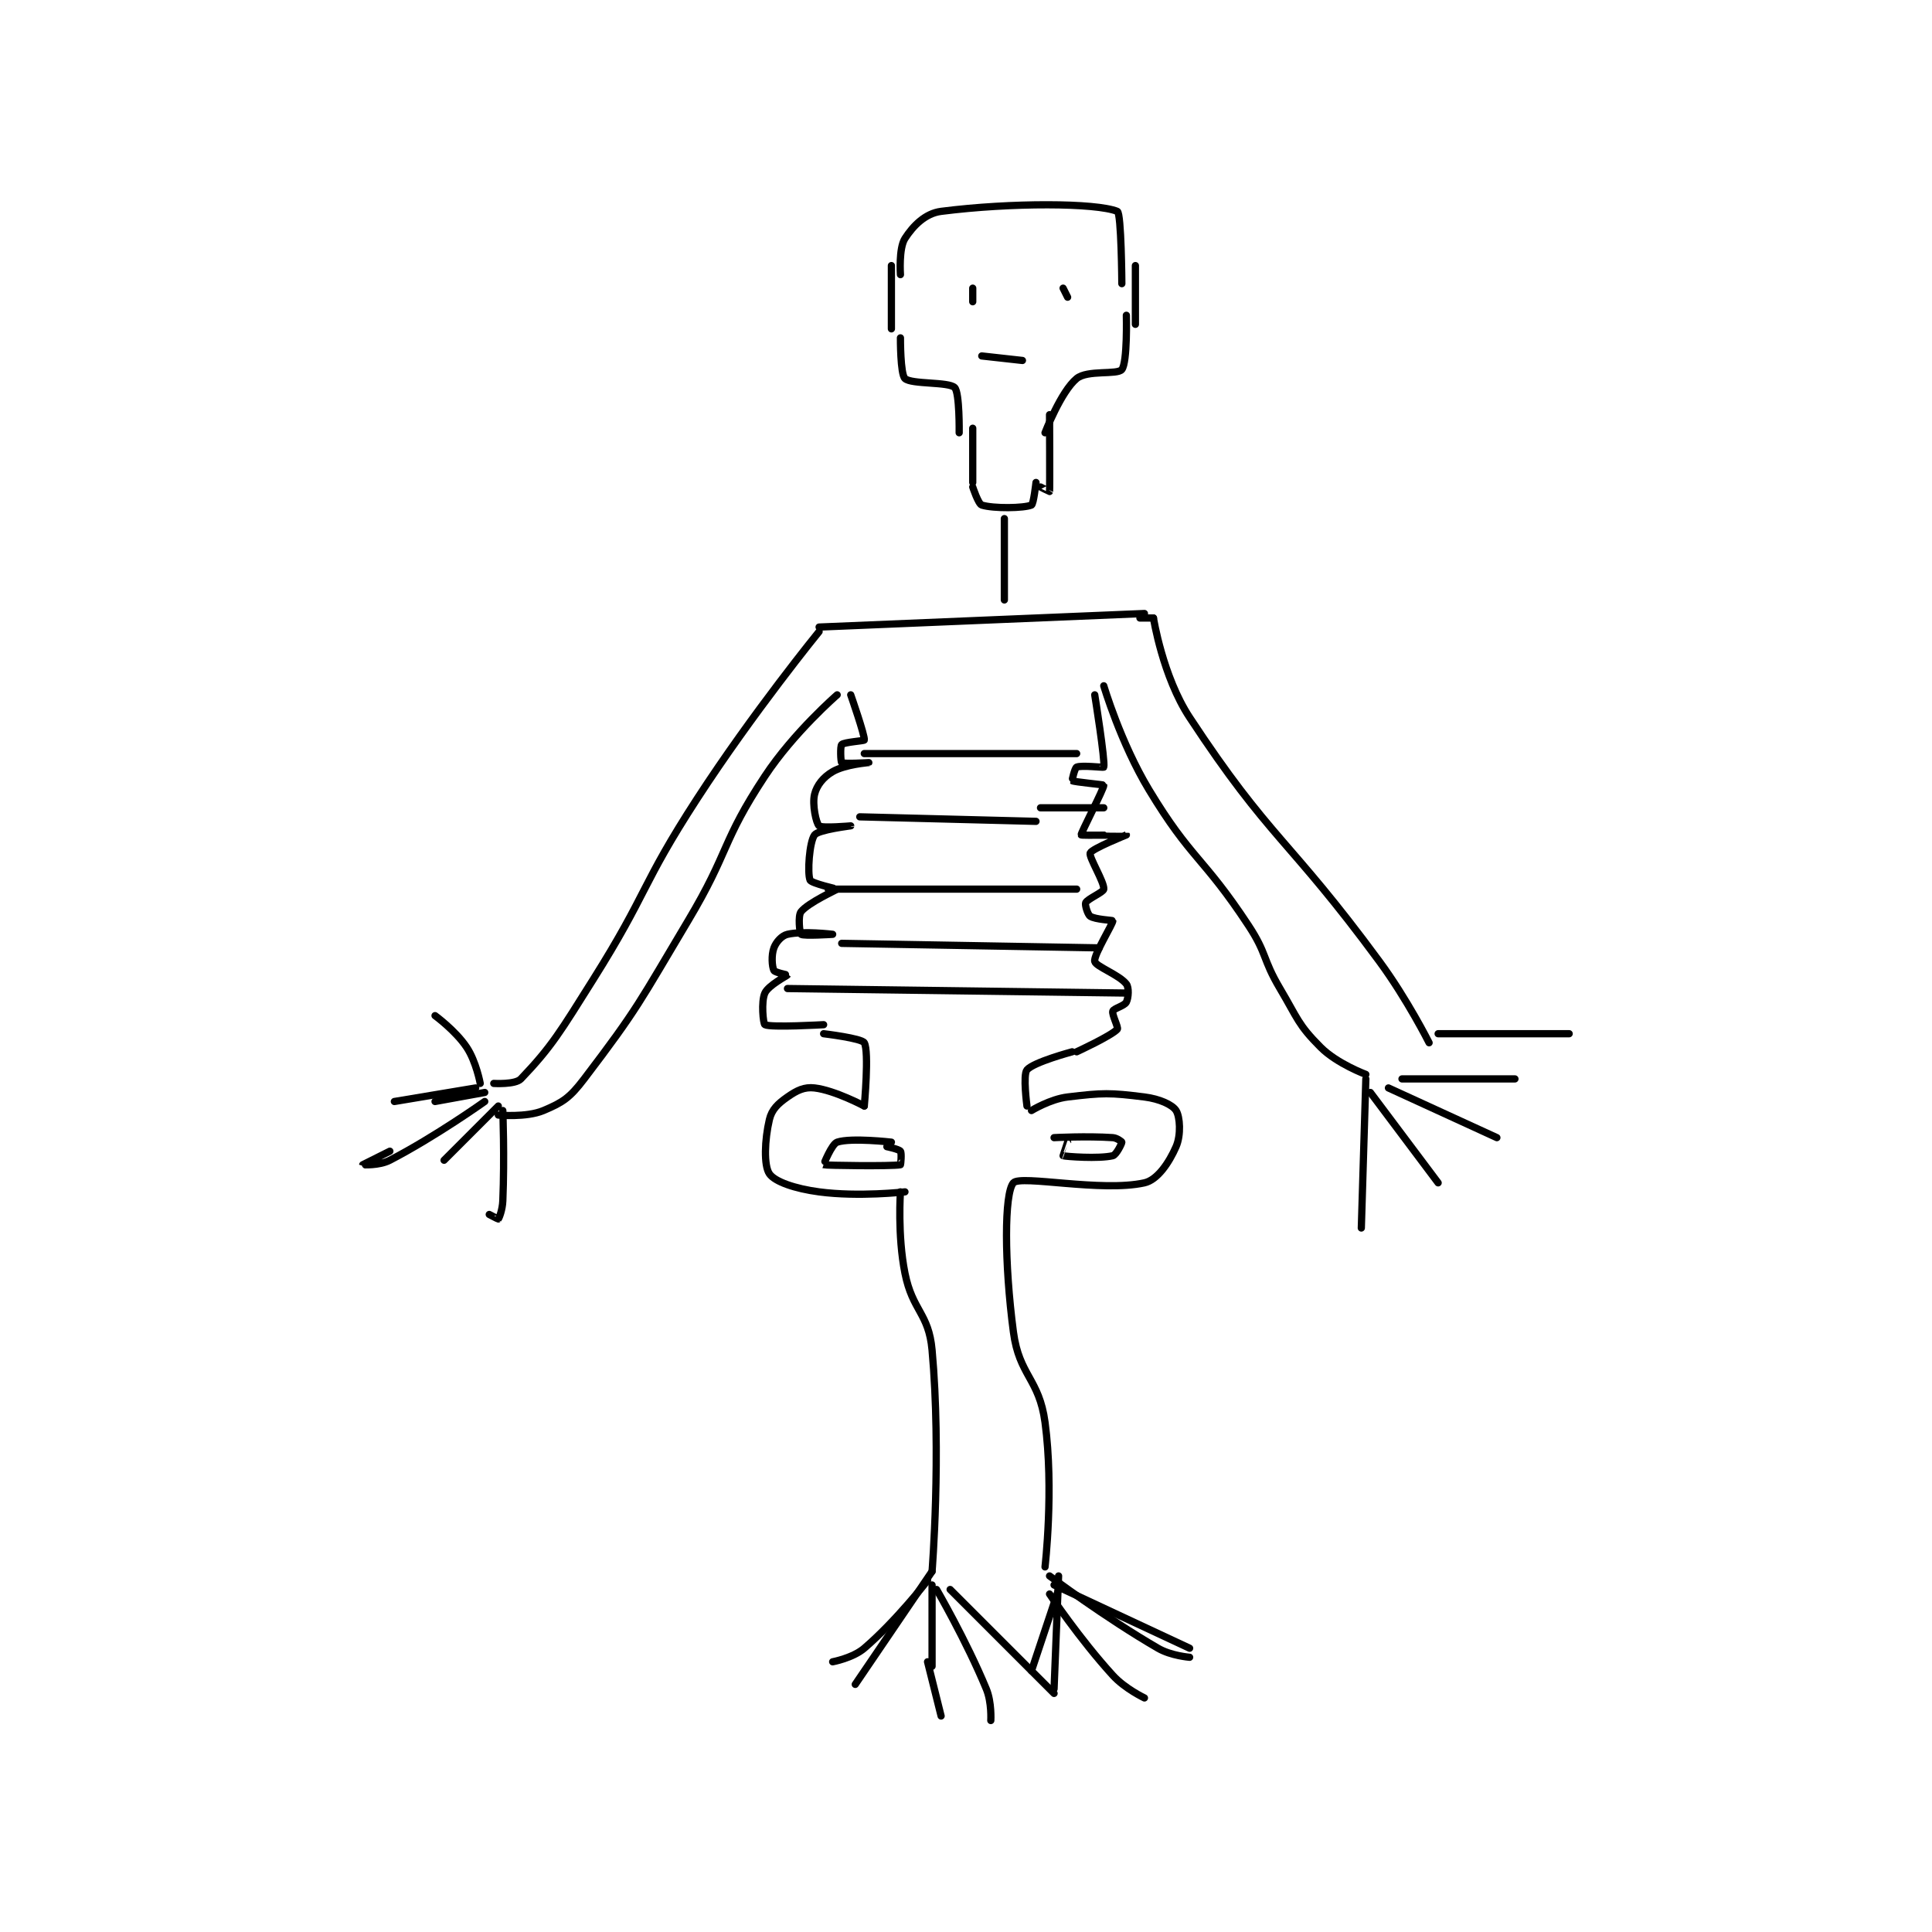 <?xml version="1.0" encoding="utf-8"?>
<!DOCTYPE svg PUBLIC "-//W3C//DTD SVG 1.1//EN" "http://www.w3.org/Graphics/SVG/1.1/DTD/svg11.dtd">
<svg viewBox="0 0 800 800" preserveAspectRatio="xMinYMin meet" xmlns="http://www.w3.org/2000/svg" version="1.1">
<g fill="none" stroke="black" stroke-linecap="round" stroke-linejoin="round" stroke-width="1.603">
<g transform="translate(150.203,87.52) scale(1.871) translate(-102,-49.133)">
<path id="0" d="M219 61.133 L219 75.133 "/>
<path id="1" d="M237 66.133 L237 69.133 "/>
<path id="2" d="M257 66.133 L258 68.133 "/>
<path id="3" d="M273 61.133 L273 74.133 "/>
<path id="4" d="M237 97.133 L237 109.133 "/>
<path id="5" d="M254 94.133 C254 94.133 254.08 110.494 254 111.133 C253.996 111.162 252 110.133 252 110.133 "/>
<path id="6" d="M221 77.133 C221 77.133 220.96 85.18 222 86.133 C223.443 87.456 231.677 86.811 233 88.133 C234.119 89.252 234 98.133 234 98.133 "/>
<path id="7" d="M271 72.133 C271 72.133 271.266 82.522 270 84.133 C269.024 85.375 262.401 84.156 260 86.133 C256.52 88.999 253 98.133 253 98.133 "/>
<path id="8" d="M237 110.133 C237 110.133 238.227 113.896 239 114.133 C241.631 114.943 248.324 114.832 250 114.133 C250.47 113.938 251 109.133 251 109.133 "/>
<path id="9" d="M239 81.133 L248 82.133 "/>
<path id="10" d="M221 63.133 C221 63.133 220.589 57.328 222 55.133 C223.819 52.303 226.507 49.579 230 49.133 C245.542 47.149 264.257 47.236 269 49.133 C269.9 49.493 270 65.133 270 65.133 "/>
<path id="11" d="M244 117.133 L244 135.133 "/>
<path id="12" d="M203 141.133 L275 138.133 "/>
<path id="13" d="M274 139.133 L277 139.133 "/>
<path id="14" d="M203 142.133 C203 142.133 188.381 160.067 176 179.133 C163.528 198.34 165.204 199.732 153 219.133 C145.815 230.555 143.836 233.987 137 241.133 C135.765 242.424 131 242.133 131 242.133 "/>
<path id="15" d="M207 156.133 C207 156.133 197.381 164.465 191 174.133 C181.344 188.764 183.236 190.664 174 206.133 C163.322 224.019 162.993 225.393 151 241.133 C147.836 245.286 146.325 246.312 142 248.133 C138.227 249.722 132 249.133 132 249.133 "/>
<path id="16" d="M277 139.133 C277 139.133 279.04 152.074 285 161.133 C302.846 188.259 306.858 187.77 327 215.133 C333.19 223.543 338 233.133 338 233.133 "/>
<path id="17" d="M266 154.133 C266 154.133 269.733 166.754 276 177.133 C285.341 192.604 287.922 191.842 298 207.133 C302.216 213.529 301.06 214.485 305 221.133 C308.98 227.85 308.978 229.111 314 234.133 C317.652 237.786 324 240.133 324 240.133 "/>
<path id="18" d="M210 156.133 C210 156.133 213.171 165.194 213 166.133 C212.965 166.323 208.536 166.597 208 167.133 C207.642 167.491 207.769 170.98 208 171.133 C208.519 171.48 214 171.133 214 171.133 C213.999 171.134 208.756 171.526 206 173.133 C203.921 174.346 202.501 176.13 202 178.133 C201.436 180.387 202.343 184.558 203 185.133 C203.646 185.698 210 185.133 210 185.133 C210 185.134 202.859 185.988 202 187.133 C200.845 188.673 200.367 195.613 201 197.133 C201.297 197.847 207.001 199.129 207 199.133 C206.968 199.244 200.627 202.099 199 204.133 C198.286 205.025 198.704 208.922 199 209.133 C199.579 209.547 206 209.133 206 209.133 C206 209.133 199.459 208.335 196 209.133 C194.723 209.428 193.494 210.816 193 212.133 C192.401 213.73 192.567 216.267 193 217.133 C193.217 217.566 196.002 218.129 196 218.133 C195.946 218.268 191.78 220.418 191 222.133 C190.13 224.048 190.635 228.937 191 229.133 C192.26 229.812 204 229.133 204 229.133 "/>
<path id="19" d="M264 156.133 C264 156.133 266.35 170.734 266 172.133 C265.966 172.269 261.098 171.663 260 172.133 C259.582 172.313 258.942 175.094 259 175.133 C259.447 175.431 265.977 175.997 266 176.133 C266.107 176.773 260.859 186.823 261 187.133 C261.074 187.295 270.997 187.128 271 187.133 C271 187.133 263.397 190.18 263 191.133 C262.634 192.011 266.143 197.562 266 199.133 C265.938 199.817 262.433 201.267 262 202.133 C261.783 202.566 262.419 204.746 263 205.133 C264.098 205.865 267.989 206.02 268 206.133 C268.065 206.782 263.699 213.73 264 215.133 C264.24 216.253 269.418 218.099 271 220.133 C271.606 220.912 271.483 223.167 271 224.133 C270.577 224.979 268.201 225.531 268 226.133 C267.755 226.87 269.306 229.789 269 230.133 C267.721 231.572 260 235.133 260 235.133 "/>
<path id="20" d="M204 231.133 C204 231.133 212.441 232.14 213 233.133 C214.107 235.102 213 247.133 213 247.133 "/>
<path id="21" d="M259 235.133 C259 235.133 250.426 237.422 249 239.133 C248.075 240.243 249 247.133 249 247.133 "/>
<path id="22" d="M213 169.133 L260 169.133 "/>
<path id="23" d="M212 183.133 L251 184.133 "/>
<path id="24" d="M205 199.133 L260 199.133 "/>
<path id="25" d="M208 211.133 L265 212.133 "/>
<path id="26" d="M196 221.133 L271 222.133 "/>
<path id="27" d="M252 181.133 L266 181.133 "/>
<path id="28" d="M213 247.133 C213 247.133 206.499 243.663 202 243.133 C199.739 242.867 198.101 243.663 196 245.133 C193.871 246.624 192.525 247.902 192 250.133 C190.939 254.641 190.739 260.3 192 262.133 C193.215 263.9 197.67 265.423 203 266.133 C211.78 267.304 222 266.133 222 266.133 "/>
<path id="29" d="M250 248.133 C250 248.133 254.137 245.597 258 245.133 C265.854 244.191 267.294 244.17 275 245.133 C278.343 245.551 281.18 246.845 282 248.133 C282.88 249.516 283.128 253.555 282 256.133 C280.44 259.698 277.876 263.494 275 264.133 C265.498 266.245 247.58 262.336 246 264.133 C243.955 266.461 243.977 281.814 246 297.133 C247.283 306.847 251.692 307.418 253 317.133 C254.998 331.979 253 349.133 253 349.133 "/>
<path id="30" d="M221 266.133 C221 266.133 220.319 275.73 222 284.133 C223.681 292.537 227.254 292.921 228 301.133 C230.085 324.067 228 350.133 228 350.133 "/>
<path id="31" d="M219 255.133 C219 255.133 210.096 254.101 207 255.133 C205.796 255.535 203.968 260.122 204 260.133 C204.444 260.292 218.939 260.497 221 260.133 C221.064 260.122 221.312 257.549 221 257.133 C220.662 256.683 218 256.133 218 256.133 "/>
<path id="32" d="M255 254.133 C255 254.133 262.194 253.746 268 254.133 C268.923 254.195 270 255.037 270 255.133 C270 255.421 268.772 257.955 268 258.133 C264.844 258.861 257.59 258.31 257 258.133 C256.995 258.132 258 255.133 258 255.133 "/>
<path id="33" d="M228 350.133 L211 375.133 "/>
<path id="34" d="M228 353.133 L228 371.133 "/>
<path id="35" d="M229 354.133 C229 354.133 235.547 365.373 240 376.133 C241.243 379.138 241 383.133 241 383.133 "/>
<path id="36" d="M232 354.133 L255 377.133 "/>
<path id="37" d="M227 352.133 C227 352.133 220.098 361.049 213 367.133 C210.47 369.302 206 370.133 206 370.133 "/>
<path id="38" d="M227 370.133 L230 382.133 "/>
<path id="39" d="M254 351.133 C254 351.133 266.137 360.245 278 367.133 C280.908 368.822 285 369.133 285 369.133 "/>
<path id="40" d="M256 351.133 L255 376.133 "/>
<path id="41" d="M254 355.133 C254 355.133 260.652 365.085 268 373.133 C270.719 376.112 275 378.133 275 378.133 "/>
<path id="42" d="M256 354.133 L250 372.133 "/>
<path id="43" d="M255 353.133 L285 367.133 "/>
<path id="44" d="M324 241.133 L323 274.133 "/>
<path id="45" d="M325 244.133 L340 264.133 "/>
<path id="46" d="M329 243.133 L353 254.133 "/>
<path id="47" d="M332 241.133 L357 241.133 "/>
<path id="48" d="M340 231.133 L369 231.133 "/>
<path id="49" d="M133 248.133 C133 248.133 133.404 258.447 133 268.133 C132.918 270.091 132.192 271.942 132 272.133 C131.962 272.172 130 271.133 130 271.133 "/>
<path id="50" d="M132 247.133 L120 259.133 "/>
<path id="51" d="M129 244.133 L118 246.133 "/>
<path id="52" d="M127 243.133 L109 246.133 "/>
<path id="53" d="M129 246.133 C129 246.133 118.129 253.881 108 259.133 C105.62 260.368 102 260.134 102 260.133 C102 260.133 108 257.133 108 257.133 "/>
<path id="54" d="M128 242.133 C128 242.133 127.106 237.292 125 234.133 C122.544 230.449 118 227.133 118 227.133 "/>
</g>
</g>
</svg>
